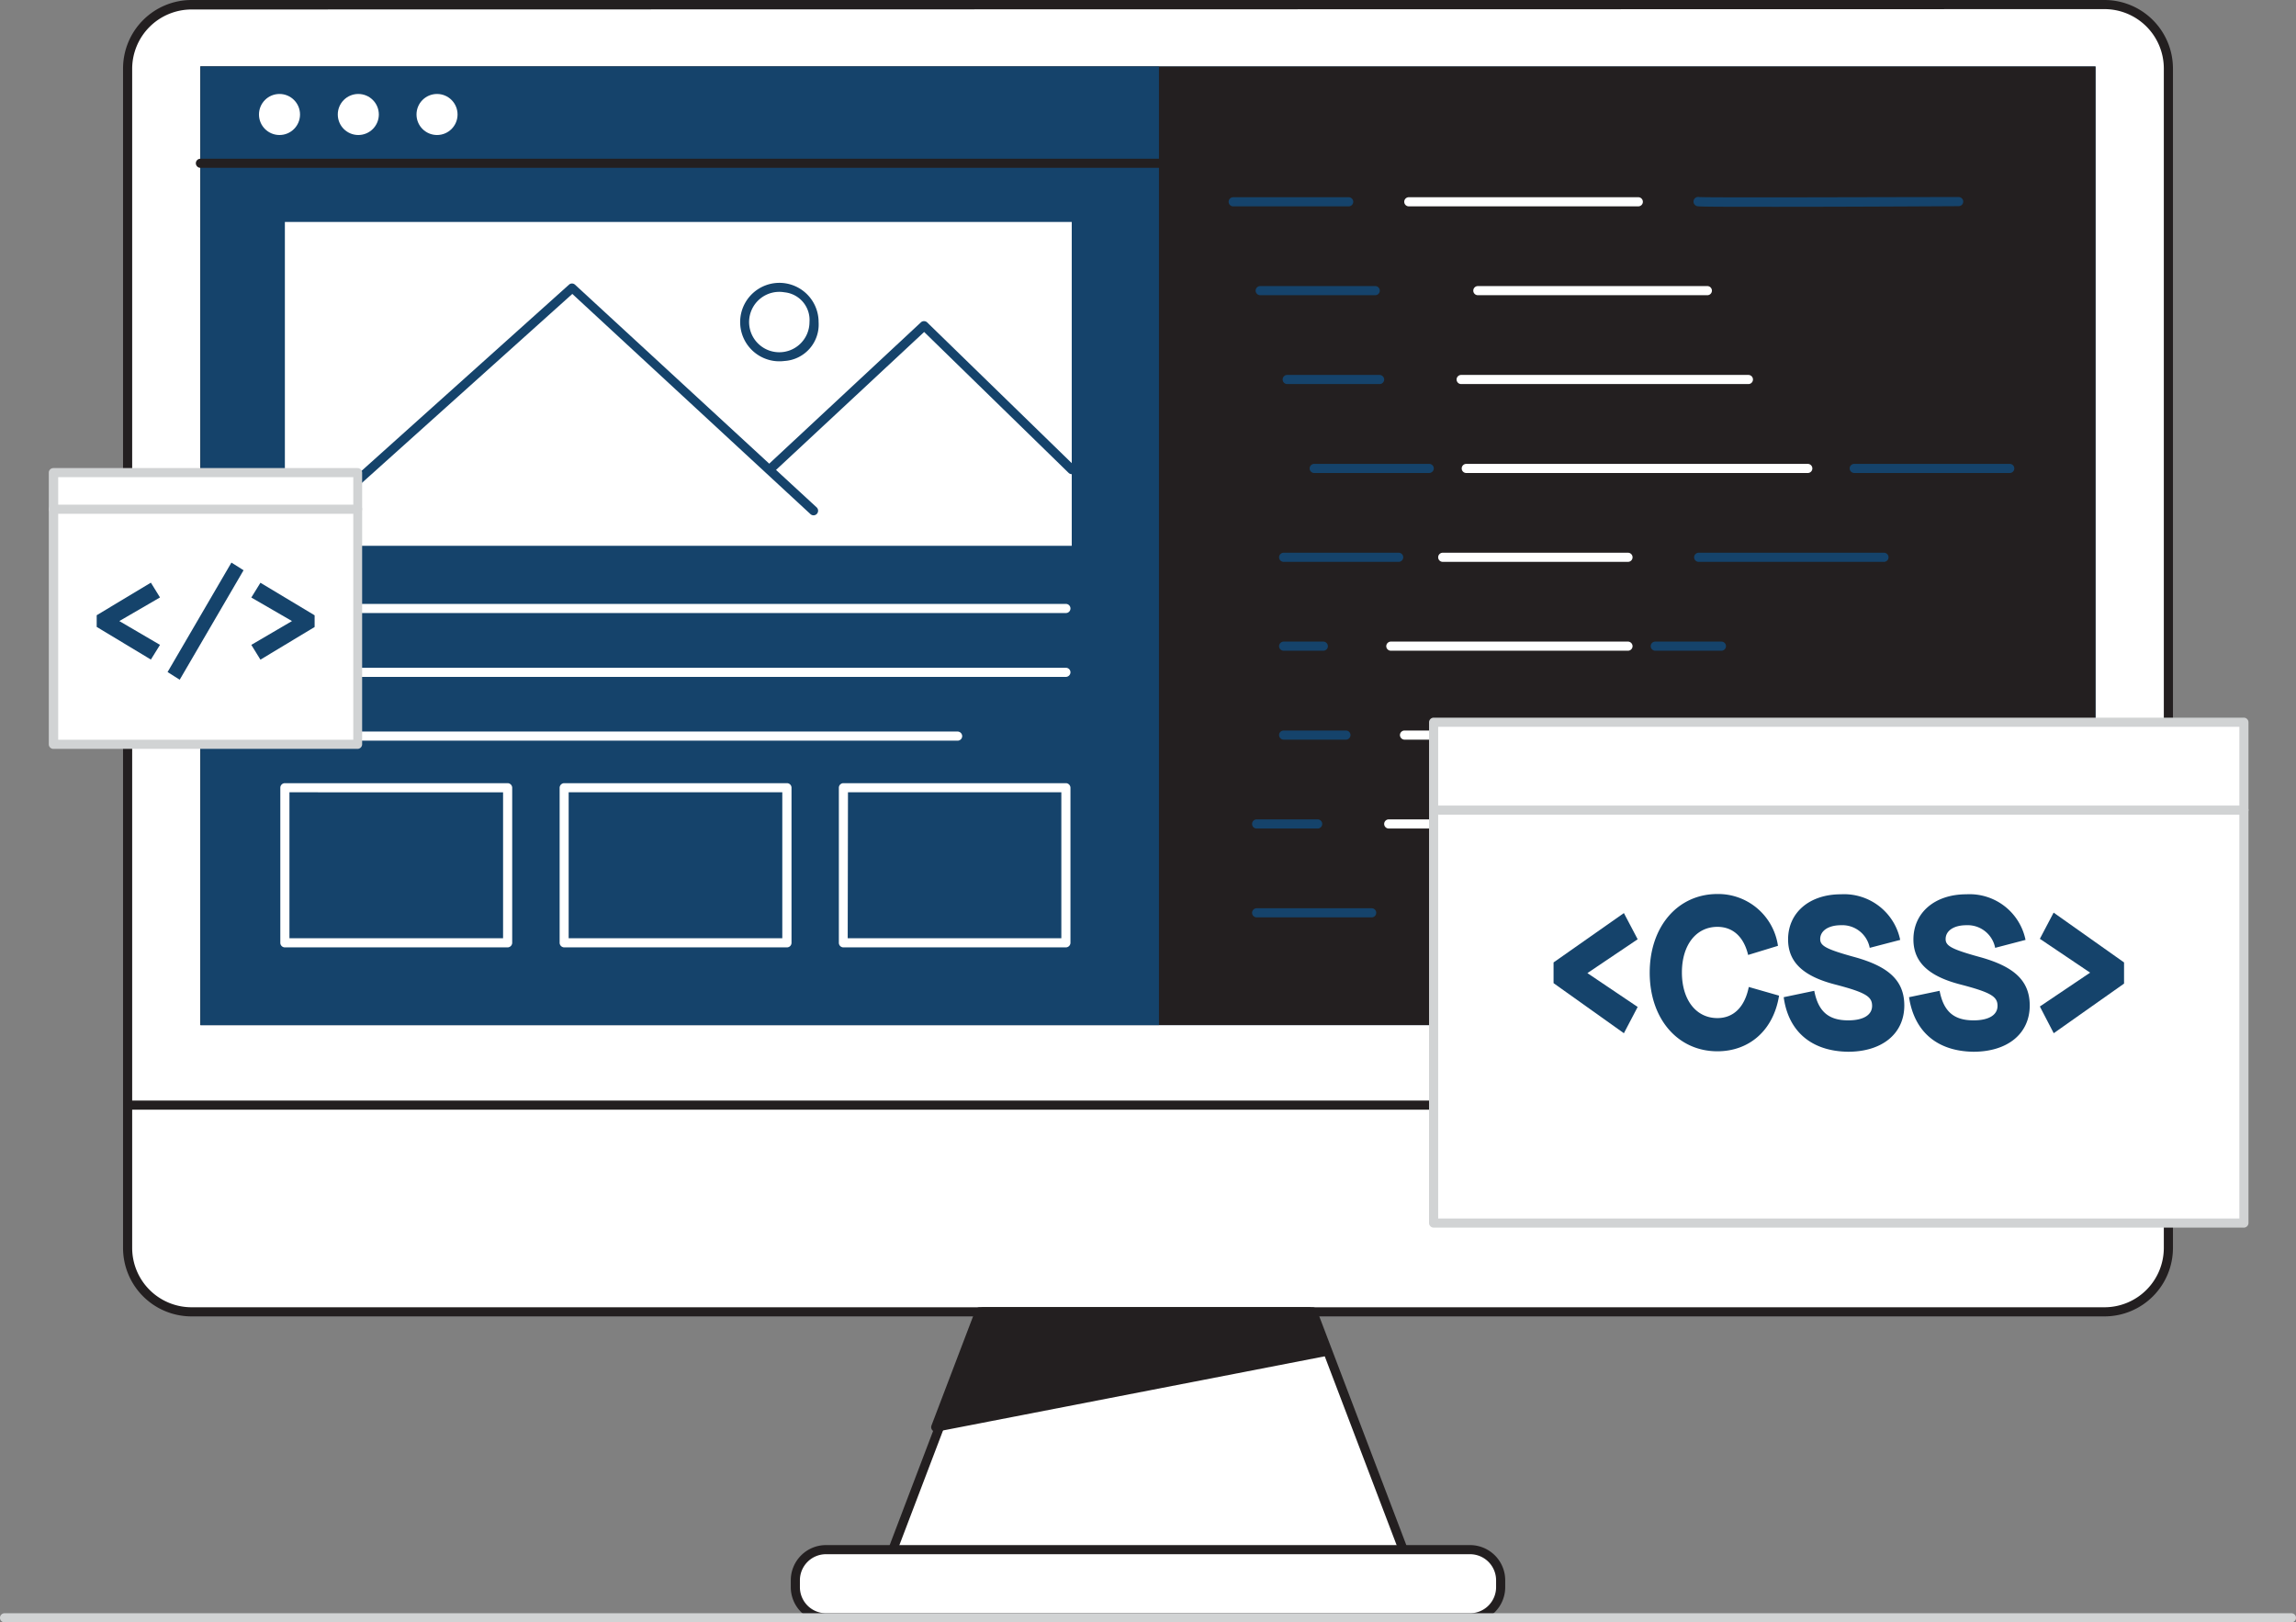 <svg xmlns="http://www.w3.org/2000/svg" class="illustration styles_illustrationTablet__1DWOa" viewBox="74.15 62.5 251.7 177.84"><rect x="74.15" y="62.5" width="251.7" height="177.84" fill="#808080" stroke="none"/><g id="_182_code_css_flatline" data-name="#182_code_css_flatline"><rect x="88.14" y="63.04" width="223.73" height="143.26" rx="7" fill="#fff"/><path d="M304.86,206.8H95.14a7.5,7.5,0,0,1-7.5-7.5V70a7.51,7.51,0,0,1,7.5-7.5H304.86a7.51,7.51,0,0,1,7.5,7.5V199.3A7.5,7.5,0,0,1,304.86,206.8ZM95.14,63.54a6.51,6.51,0,0,0-6.5,6.5V199.3a6.51,6.51,0,0,0,6.5,6.5H304.86a6.51,6.51,0,0,0,6.5-6.5V70a6.51,6.51,0,0,0-6.5-6.5Z" fill="#231f20"/><path d="M311.86,184.14H88.14a.5.5,0,0,1-.5-.5.5.5,0,0,1,.5-.5H311.86a.5.5,0,0,1,.5.5A.5.5,0,0,1,311.86,184.14Z" fill="#231f20"/><polygon points="228.59 233.99 171.41 233.99 181.95 206.3 218.05 206.3 228.59 233.99" fill="#fff"/><path d="M228.6,234.49H171.4a.52.52,0,0,1-.41-.21.5.5,0,0,1-.05-.46l10.54-27.7a.51.51,0,0,1,.47-.32h36.1a.51.51,0,0,1,.47.32l10.54,27.7a.5.5,0,0,1-.05.46A.52.52,0,0,1,228.6,234.49Zm-56.47-1h55.74L217.71,206.8H182.29Z" fill="#231f20"/><rect x="161.34" y="232.37" width="77.31" height="7.47" rx="3.35" fill="#fff"/><path d="M235.3,240.34H164.7a3.86,3.86,0,0,1-3.86-3.85v-.77a3.86,3.86,0,0,1,3.86-3.85h70.6a3.86,3.86,0,0,1,3.86,3.85v.77A3.86,3.86,0,0,1,235.3,240.34Zm-70.6-7.47a2.86,2.86,0,0,0-2.86,2.85v.77a2.86,2.86,0,0,0,2.86,2.85h70.6a2.86,2.86,0,0,0,2.86-2.85v-.77a2.86,2.86,0,0,0-2.86-2.85Z" fill="#231f20"/><rect x="96.12" y="69.79" width="207.75" height="105.08" fill="#15436b"/><rect x="96.12" y="69.79" width="207.75" height="105.08" fill="#231f20"/><rect x="96.12" y="69.79" width="105.08" height="105.08" fill="#15436b"/><polygon points="176.73 218.95 219.31 210.68 217.65 206.3 181.55 206.3 176.73 218.95" fill="#231f20"/><path d="M176.73,219.45a.49.49,0,0,1-.38-.18.51.51,0,0,1-.09-.5l4.82-12.65a.5.5,0,0,1,.47-.32h36.1a.5.5,0,0,1,.46.32l1.67,4.38a.5.5,0,0,1-.37.67l-42.58,8.27Zm5.16-12.65-4.37,11.49,41.11-8-1.33-3.5Z" fill="#231f20"/><path d="M222,85.12H209.34a.5.5,0,0,1,0-1H222a.5.5,0,0,1,0,1Z" fill="#15436b"/><path d="M253.75,85.12H228.59a.5.5,0,0,1,0-1h25.16a.5.5,0,0,1,0,1Z" fill="#fff"/><path d="M261.32,94.86H236.16a.5.5,0,0,1,0-1h25.16a.5.5,0,0,1,0,1Z" fill="#fff"/><path d="M224.91,94.86H212.3a.5.5,0,0,1,0-1h12.61a.5.5,0,0,1,0,1Z" fill="#15436b"/><path d="M225.39,104.6H215.26a.5.5,0,0,1-.5-.5.5.5,0,0,1,.5-.5h10.13a.51.51,0,0,1,.5.5A.5.5,0,0,1,225.39,104.6Z" fill="#15436b"/><path d="M265.82,104.6H234.33a.5.5,0,0,1-.5-.5.5.5,0,0,1,.5-.5h31.49a.5.5,0,0,1,.5.5A.5.5,0,0,1,265.82,104.6Z" fill="#fff"/><path d="M230.83,114.35H218.22a.5.5,0,0,1-.5-.5.5.5,0,0,1,.5-.5h12.61a.5.5,0,0,1,.5.5A.51.51,0,0,1,230.83,114.35Z" fill="#15436b"/><path d="M272.33,114.35H234.89a.5.5,0,0,1-.5-.5.5.5,0,0,1,.5-.5h37.44a.5.5,0,0,1,.5.5A.5.5,0,0,1,272.33,114.35Z" fill="#fff"/><path d="M227.48,124.09H214.87a.5.5,0,0,1,0-1h12.61a.5.5,0,0,1,0,1Z" fill="#15436b"/><path d="M252.62,124.09H232.31a.5.5,0,0,1,0-1h20.31a.5.5,0,0,1,0,1Z" fill="#fff"/><path d="M280.68,124.09H260.37a.5.5,0,0,1,0-1h20.31a.5.5,0,0,1,0,1Z" fill="#15436b"/><path d="M219.22,133.83h-4.35a.5.5,0,0,1-.5-.5.51.51,0,0,1,.5-.5h4.35a.51.51,0,0,1,.5.5A.5.5,0,0,1,219.22,133.83Z" fill="#15436b"/><path d="M252.62,133.83h-26a.5.5,0,0,1-.5-.5.51.51,0,0,1,.5-.5h26a.51.51,0,0,1,.5.5A.5.5,0,0,1,252.62,133.83Z" fill="#fff"/><path d="M262.86,133.83h-7.25a.5.5,0,0,1-.5-.5.5.5,0,0,1,.5-.5h7.25a.5.5,0,0,1,.5.5A.5.5,0,0,1,262.86,133.83Z" fill="#15436b"/><path d="M221.7,143.58h-6.83a.51.51,0,0,1-.5-.5.5.5,0,0,1,.5-.5h6.83a.5.5,0,0,1,.5.5A.51.51,0,0,1,221.7,143.58Z" fill="#15436b"/><path d="M259,143.58H228.12a.51.51,0,0,1-.5-.5.5.5,0,0,1,.5-.5H259a.5.5,0,0,1,.5.5A.5.5,0,0,1,259,143.58Z" fill="#fff"/><path d="M274.64,143.58H262a.5.5,0,0,1-.5-.5.5.5,0,0,1,.5-.5h12.61a.5.5,0,0,1,.5.5A.5.5,0,0,1,274.64,143.58Z" fill="#15436b"/><path d="M218.6,153.32h-6.69a.5.5,0,0,1,0-1h6.69a.5.5,0,0,1,0,1Z" fill="#15436b"/><path d="M255.61,153.32H226.39a.5.5,0,0,1,0-1h29.22a.5.5,0,0,1,0,1Z" fill="#fff"/><path d="M224.52,163.06H211.91a.5.5,0,0,1-.5-.5.51.51,0,0,1,.5-.5h12.61a.5.5,0,0,1,.5.5A.5.5,0,0,1,224.52,163.06Z" fill="#15436b"/><path d="M294.47,114.35H277.42a.51.51,0,0,1-.5-.5.5.5,0,0,1,.5-.5h17.05a.5.5,0,0,1,.5.5A.5.5,0,0,1,294.47,114.35Z" fill="#15436b"/><path d="M269,85.17c-5.7,0-8.65,0-8.8-.07a.5.5,0,0,1,.23-1c.94.08,20.83,0,28.44,0h0a.5.5,0,0,1,0,1C280.4,85.15,273.76,85.17,269,85.17Z" fill="#15436b"/><path d="M271.74,153.32H259a.5.5,0,0,1,0-1h12.76a.5.5,0,0,1,0,1Z" fill="#15436b"/><path d="M242.46,163.06h-9.38a.5.5,0,0,1-.5-.5.51.51,0,0,1,.5-.5h9.38a.5.5,0,0,1,.5.5A.5.5,0,0,1,242.46,163.06Z" fill="#fff"/><path d="M268.33,163.06H246a.5.5,0,0,1-.5-.5.51.51,0,0,1,.5-.5h22.3a.5.5,0,0,1,.5.5A.5.5,0,0,1,268.33,163.06Z" fill="#15436b"/><path d="M230.65,80.9H96.12a.51.51,0,0,1-.5-.5.5.5,0,0,1,.5-.5H230.65a.5.5,0,0,1,.5.5A.5.5,0,0,1,230.65,80.9Z" fill="#231f20"/><circle cx="104.79" cy="75.05" r="2.25" fill="#fff"/><circle cx="113.43" cy="75.05" r="2.25" fill="#fff"/><circle cx="122.06" cy="75.05" r="2.25" fill="#fff"/><rect x="105.38" y="86.83" width="86.26" height="35.5" fill="#fff"/><path d="M105.38,122.83A.5.5,0,0,1,105,122l31.52-28.29a.49.49,0,0,1,.67,0l26.5,24.42a.51.51,0,0,1,0,.71.5.5,0,0,1-.71,0L136.89,94.72l-31.18,28A.46.46,0,0,1,105.38,122.83Z" fill="#15436b"/><path d="M158.52,114.48a.46.46,0,0,1-.36-.16.49.49,0,0,1,0-.7l16.94-15.78a.5.5,0,0,1,.69,0L192,113.62a.51.51,0,0,1,0,.71.5.5,0,0,1-.71,0L175.46,98.89l-16.6,15.46A.48.48,0,0,1,158.52,114.48Z" fill="#15436b"/><path d="M160.14,102.07a4.3,4.3,0,1,1,3.75-4.26A4,4,0,0,1,160.14,102.07Zm0-7.53a3.31,3.31,0,1,0,2.75,3.27A3.05,3.05,0,0,0,160.14,94.54Z" fill="#15436b"/><path d="M191,129.7H105.38a.5.5,0,0,1,0-1H191a.5.5,0,1,1,0,1Z" fill="#fff"/><path d="M191,136.7H105.38a.5.5,0,0,1-.5-.5.5.5,0,0,1,.5-.5H191a.5.5,0,0,1,.5.5A.51.51,0,0,1,191,136.7Z" fill="#fff"/><path d="M179.13,143.69H105.38a.5.5,0,0,1-.5-.5.5.5,0,0,1,.5-.5h73.75a.51.51,0,0,1,.5.5A.5.5,0,0,1,179.13,143.69Z" fill="#fff"/><path d="M129.8,166.35H105.38a.5.5,0,0,1-.5-.5v-17a.5.5,0,0,1,.5-.5H129.8a.51.51,0,0,1,.5.5v17A.51.51,0,0,1,129.8,166.35Zm-23.92-1H129.3v-16H105.88Z" fill="#fff"/><path d="M160.41,166.35H136a.51.51,0,0,1-.5-.5v-17a.51.51,0,0,1,.5-.5h24.42a.5.5,0,0,1,.5.5v17A.5.5,0,0,1,160.41,166.35Zm-23.92-1h23.42v-16H136.49Z" fill="#fff"/><path d="M191,166.35H166.61a.5.5,0,0,1-.5-.5v-17a.5.5,0,0,1,.5-.5H191a.51.51,0,0,1,.5.5v17A.51.51,0,0,1,191,166.35Zm-23.92-1h23.42v-16H167.11Z" fill="#fff"/><path d="M325.35,240.34H74.65a.5.5,0,0,1,0-1h250.7a.5.5,0,0,1,0,1Z" fill="#d1d3d4"/><rect x="231.31" y="141.67" width="88.83" height="54.89" fill="#fff"/><path d="M320.14,197.07H231.31a.51.51,0,0,1-.5-.5v-54.9a.51.51,0,0,1,.5-.5h88.83a.51.51,0,0,1,.5.5v54.9A.51.51,0,0,1,320.14,197.07Zm-88.33-1h87.83v-53.9H231.81Z" fill="#d1d3d4"/><path d="M320.14,151.8H231.88a.5.5,0,0,1,0-1h88.26a.5.5,0,0,1,0,1Z" fill="#d1d3d4"/><path d="M244.46,170.27V168l7.71-5.41,1.51,2.87-5.51,3.71,5.51,3.71-1.51,2.88Z" fill="#15436b"/><path d="M255,169.12c0-5.07,3.09-8.62,7.42-8.62a6.62,6.62,0,0,1,6.64,5.68l-3.27,1c-.46-1.94-1.63-3.08-3.37-3.08-2.34,0-3.89,2-3.89,5s1.55,5,3.89,5c1.76,0,3-1.2,3.44-3.41l3.32.95c-.62,3.86-3.32,6.1-6.76,6.1C258.08,177.74,255,174.19,255,169.12Z" fill="#15436b"/><path d="M269.69,171.81l3.35-.7c.44,2.28,1.57,3.24,3.73,3.24,1.64,0,2.61-.58,2.61-1.59s-.69-1.47-4.08-2.35-5.13-2.39-5.13-4.93c0-2.9,2.29-4.95,5.8-4.95a6.28,6.28,0,0,1,6.49,5l-3.34.87a3.06,3.06,0,0,0-3.15-2.48c-1.38,0-2.28.61-2.28,1.52,0,.75.66,1.12,3.87,2,3.53,1,5.35,2.48,5.35,5.28,0,3.08-2.42,5.07-6.16,5.07C272.76,177.74,270.2,175.59,269.69,171.81Z" fill="#15436b"/><path d="M283.43,171.81l3.35-.7c.44,2.28,1.57,3.24,3.73,3.24,1.65,0,2.62-.58,2.62-1.59s-.7-1.47-4.09-2.35-5.13-2.39-5.13-4.93c0-2.9,2.3-4.95,5.81-4.95a6.26,6.26,0,0,1,6.48,5l-3.33.87a3.07,3.07,0,0,0-3.15-2.48c-1.39,0-2.28.61-2.28,1.52,0,.75.65,1.12,3.86,2,3.53,1,5.36,2.48,5.36,5.28,0,3.08-2.42,5.07-6.17,5.07C286.51,177.74,284,175.59,283.43,171.81Z" fill="#15436b"/><path d="M297.77,172.83l5.51-3.71-5.51-3.71,1.51-2.87L307,168v2.32l-7.71,5.44Z" fill="#15436b"/><rect x="80.03" y="114.31" width="33.35" height="29.77" fill="#fff"/><path d="M113.38,144.59H80a.5.5,0,0,1-.5-.5V114.31a.5.5,0,0,1,.5-.5h33.35a.51.51,0,0,1,.5.5v29.78A.51.51,0,0,1,113.38,144.59Zm-32.85-1h32.35V114.81H80.53Z" fill="#d1d3d4"/><path d="M113.38,118.82H80a.5.5,0,0,1-.5-.5.5.5,0,0,1,.5-.5h33.35a.5.5,0,0,1,.5.5A.51.51,0,0,1,113.38,118.82Z" fill="#d1d3d4"/><path d="M84.75,131.22v-1.28l5.94-3.57,1,1.62-4.46,2.59,4.46,2.61-1,1.61Z" fill="#15436b"/><path d="M92.52,136.17l7-12,1.33.84-7,12Z" fill="#15436b"/><path d="M101.7,133.19l4.46-2.61L101.7,128l1-1.62,5.94,3.57v1.28l-5.94,3.58Z" fill="#15436b"/></g></svg>